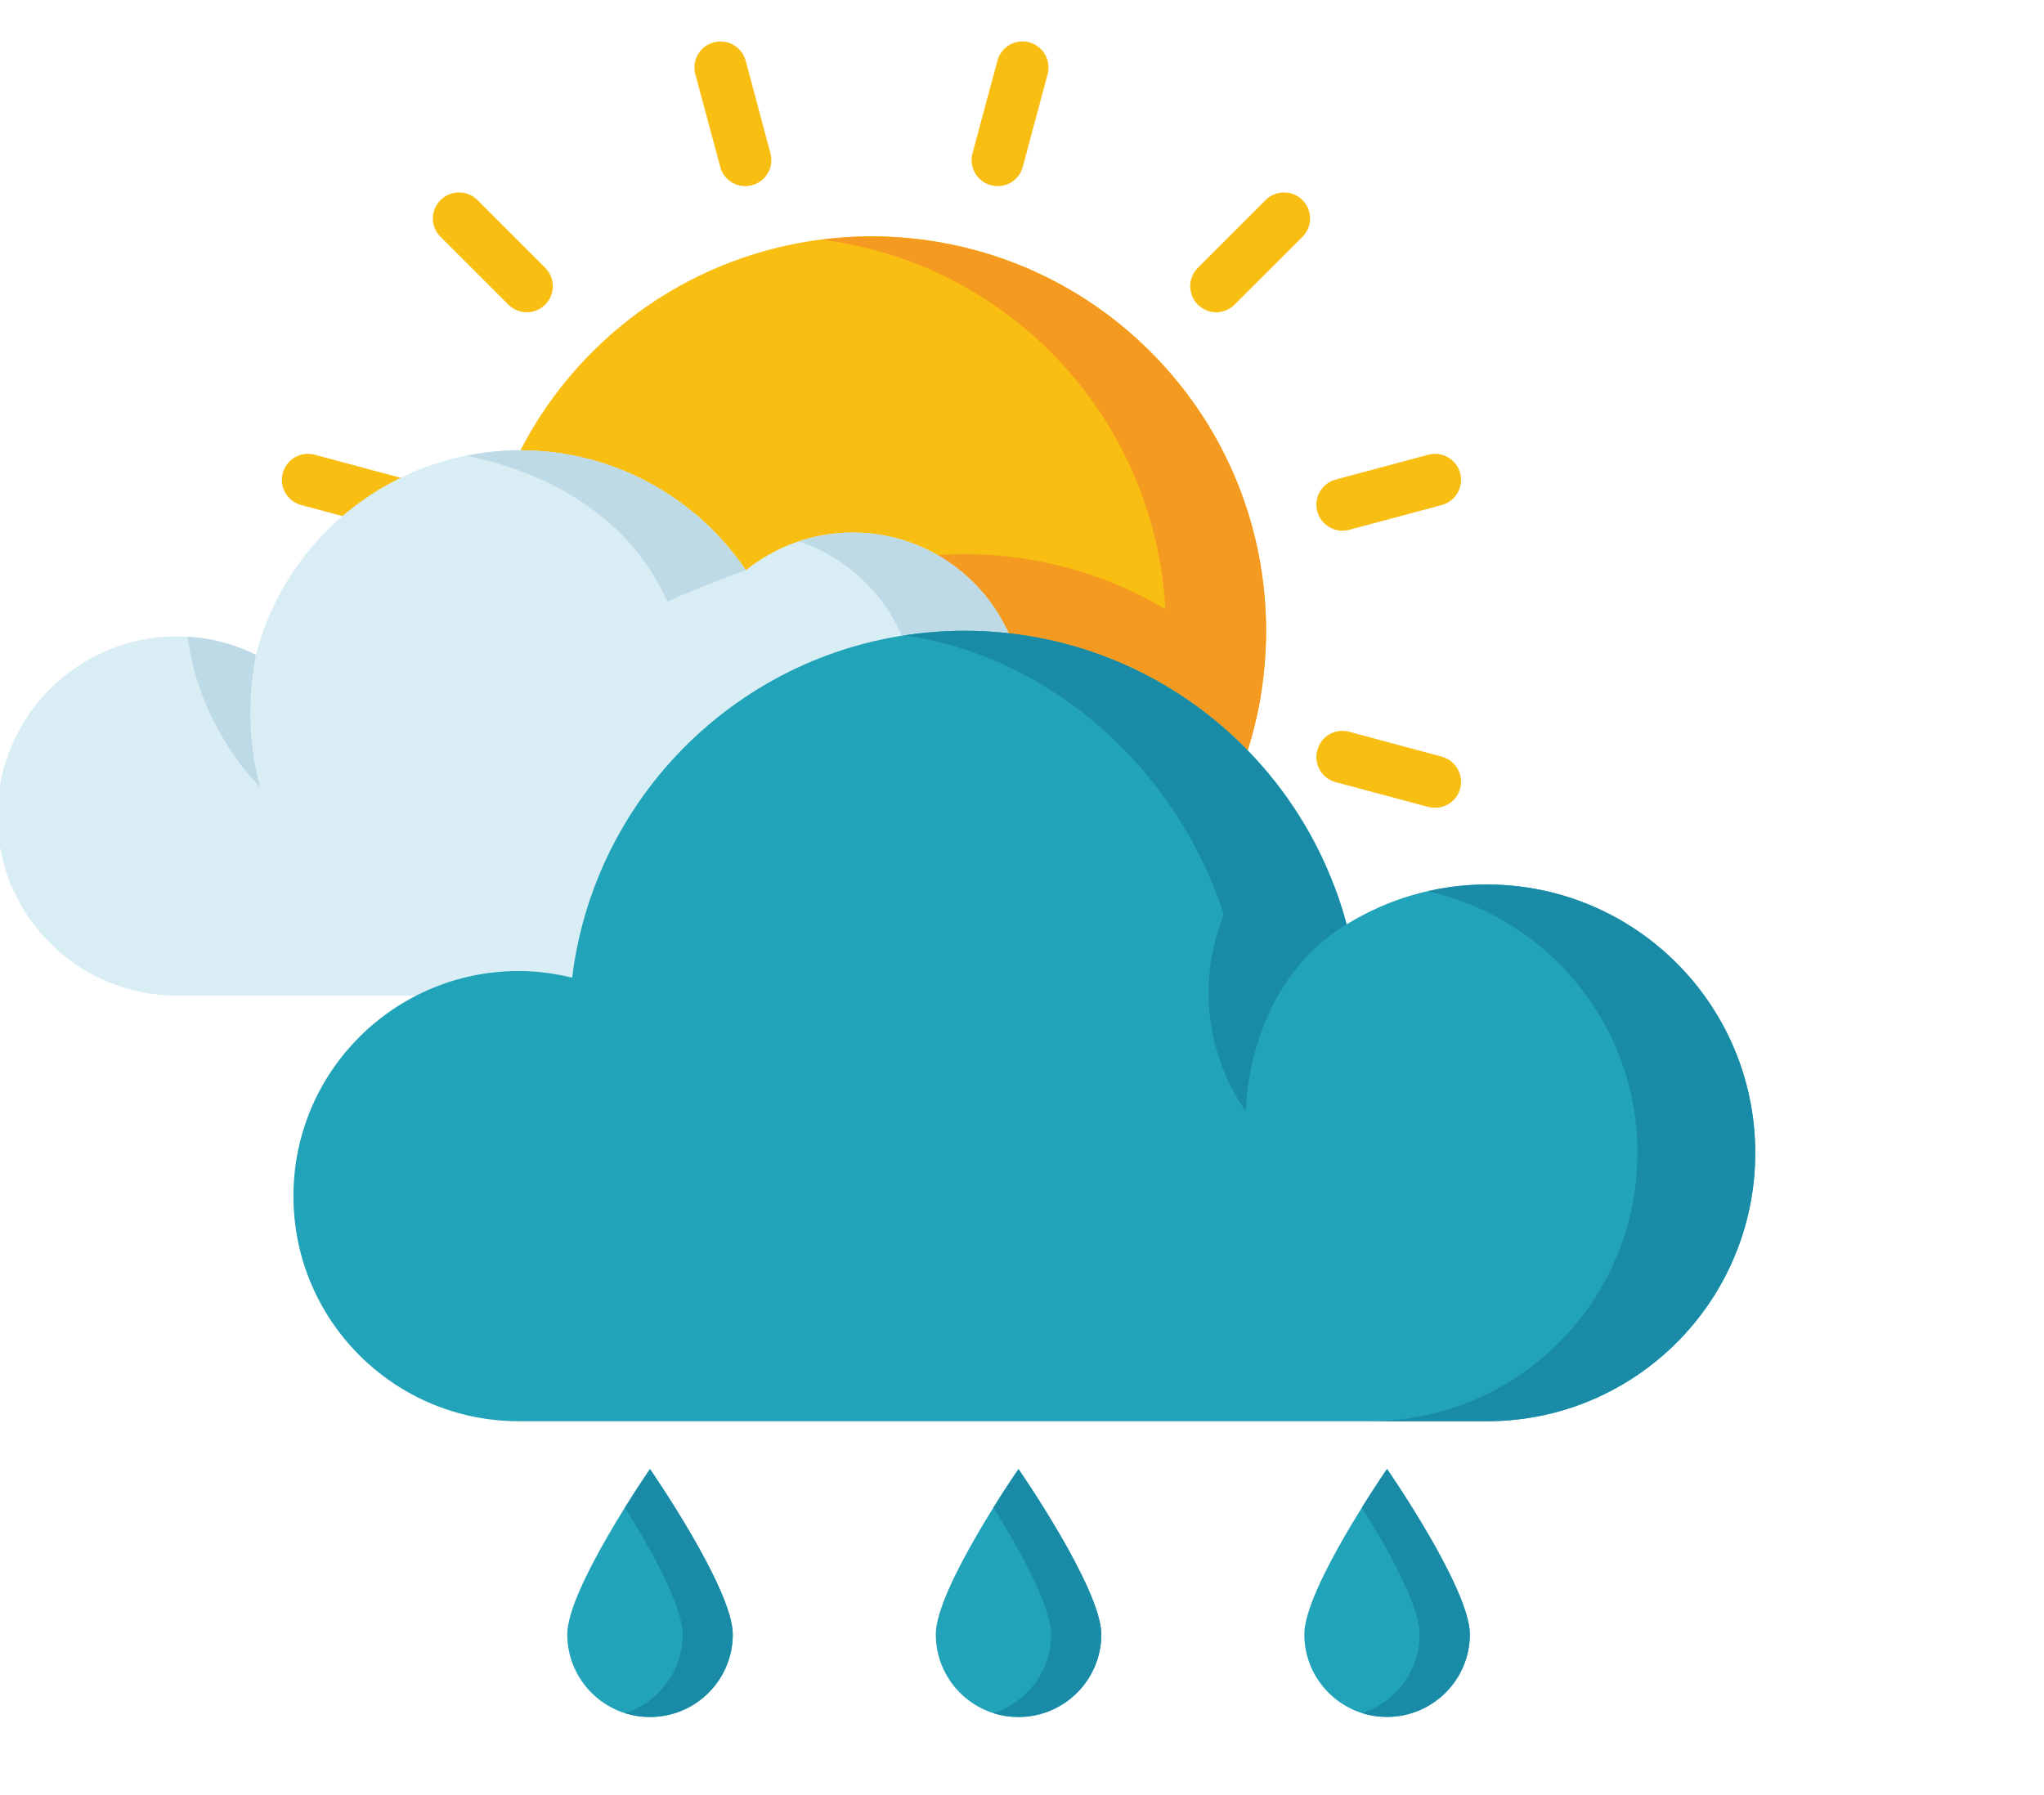 
<svg width="100%" height="100%" viewBox="0 0 872 766" version="1.1" xmlns="http://www.w3.org/2000/svg" xmlns:xlink="http://www.w3.org/1999/xlink" xml:space="preserve" xmlns:serif="http://www.serif.com/" style="fill-rule:evenodd;clip-rule:evenodd;stroke-linejoin:round;stroke-miterlimit:2;">
    <g transform="matrix(1,0,0,1,-7745.54,-1885.2)">
        <g id="_13" serif:id="13" transform="matrix(0.714,0,0,0.683,4824.56,1754.63)">
            <rect x="4089.49" y="191.094" width="1220.26" height="1120.61" style="fill:none;"/>
            <g transform="matrix(54.548,0,0,57.019,-1074.84,-3894.08)">
                <path d="M101.192,75.502C99.504,77.191 99.504,79.928 101.192,81.616C102.881,83.304 105.617,83.304 107.305,81.616C108.993,79.928 108.993,77.191 107.305,75.502C105.617,73.815 102.881,73.815 101.192,75.502Z" style="fill:rgb(249,190,18);fill-rule:nonzero;"/>
            </g>
            <g transform="matrix(54.548,0,0,57.019,-1074.84,-3894.08)">
                <path d="M107.305,81.616C107.986,80.935 108.391,80.084 108.523,79.2C107.73,78.294 106.567,77.719 105.267,77.719C103.098,77.719 101.304,79.315 100.989,81.396C101.054,81.471 101.121,81.544 101.192,81.616C102.881,83.304 105.617,83.304 107.305,81.616Z" style="fill:rgb(245,154,32);fill-rule:nonzero;"/>
            </g>
            <g transform="matrix(54.548,0,0,57.019,-1074.84,-3894.08)">
                <path d="M107.305,75.502C106.321,74.519 104.981,74.11 103.701,74.273C104.618,74.389 105.505,74.798 106.209,75.502C107.896,77.191 107.896,79.928 106.209,81.616C105.505,82.32 104.618,82.729 103.701,82.846C104.981,83.009 106.321,82.599 107.305,81.616C108.993,79.928 108.993,77.191 107.305,75.502Z" style="fill:rgb(245,154,32);fill-rule:nonzero;"/>
            </g>
            <g transform="matrix(54.548,0,0,57.019,-1074.84,-3894.08)">
                <path d="M105.976,85.007C106.129,84.966 106.219,84.81 106.178,84.658L105.906,83.643C105.866,83.492 105.711,83.401 105.557,83.442C105.405,83.483 105.314,83.639 105.355,83.791L105.628,84.806C105.662,84.933 105.777,85.017 105.903,85.017C105.927,85.017 105.952,85.014 105.976,85.007ZM102.871,84.806L103.142,83.791C103.183,83.639 103.093,83.483 102.94,83.442C102.787,83.401 102.632,83.492 102.592,83.643L102.319,84.658C102.279,84.81 102.369,84.966 102.521,85.007C102.546,85.014 102.571,85.017 102.595,85.017C102.721,85.017 102.837,84.933 102.871,84.806ZM109.48,77.453L110.495,77.181C110.647,77.14 110.738,76.984 110.697,76.832C110.656,76.679 110.501,76.589 110.347,76.63L109.333,76.902C109.18,76.943 109.091,77.099 109.132,77.251C109.166,77.378 109.281,77.462 109.407,77.462C109.431,77.462 109.456,77.459 109.48,77.453ZM110.697,80.288C110.738,80.135 110.647,79.979 110.495,79.938L109.48,79.665C109.328,79.624 109.172,79.715 109.132,79.868C109.091,80.02 109.18,80.176 109.333,80.217L110.347,80.489C110.373,80.496 110.397,80.498 110.422,80.498C110.548,80.498 110.663,80.415 110.697,80.288ZM99.932,83.28L100.675,82.537C100.786,82.425 100.786,82.245 100.675,82.133C100.563,82.022 100.383,82.022 100.271,82.133L99.529,82.876C99.416,82.988 99.416,83.168 99.529,83.28C99.584,83.335 99.657,83.363 99.73,83.363C99.803,83.363 99.875,83.335 99.932,83.28ZM108.226,74.985L108.969,74.243C109.081,74.131 109.081,73.951 108.969,73.839C108.858,73.728 108.678,73.728 108.566,73.839L107.823,74.582C107.712,74.693 107.712,74.873 107.823,74.985C107.879,75.04 107.952,75.069 108.025,75.069C108.097,75.069 108.171,75.04 108.226,74.985ZM108.969,83.28C109.081,83.168 109.081,82.988 108.969,82.876L108.226,82.133C108.115,82.022 107.934,82.022 107.823,82.133C107.712,82.245 107.712,82.425 107.823,82.537L108.566,83.28C108.622,83.335 108.694,83.363 108.767,83.363C108.841,83.363 108.914,83.335 108.969,83.28ZM102.94,73.677C103.093,73.636 103.183,73.48 103.142,73.328L102.871,72.313C102.83,72.161 102.675,72.071 102.521,72.111C102.369,72.152 102.279,72.308 102.319,72.46L102.592,73.475C102.626,73.603 102.741,73.687 102.867,73.687C102.891,73.687 102.916,73.683 102.94,73.677ZM105.906,73.475L106.178,72.46C106.219,72.308 106.129,72.152 105.976,72.111C105.823,72.07 105.668,72.161 105.628,72.313L105.355,73.328C105.314,73.48 105.405,73.636 105.557,73.677C105.582,73.683 105.607,73.687 105.632,73.687C105.757,73.687 105.872,73.603 105.906,73.475ZM98.15,80.489L99.164,80.217C99.317,80.176 99.407,80.02 99.366,79.868C99.325,79.715 99.169,79.625 99.017,79.665L98.002,79.938C97.85,79.979 97.759,80.135 97.8,80.288C97.834,80.415 97.95,80.498 98.075,80.498C98.1,80.498 98.125,80.496 98.15,80.489ZM99.366,77.251C99.407,77.099 99.317,76.943 99.164,76.902L98.15,76.63C97.996,76.589 97.841,76.679 97.8,76.832C97.759,76.984 97.85,77.14 98.002,77.181L99.017,77.453C99.041,77.459 99.067,77.462 99.09,77.462C99.216,77.462 99.331,77.378 99.366,77.251ZM100.473,75.069C100.4,75.069 100.327,75.04 100.271,74.985L99.529,74.243C99.416,74.131 99.416,73.951 99.529,73.839C99.64,73.728 99.82,73.728 99.932,73.839L100.675,74.582C100.786,74.693 100.786,74.873 100.675,74.985C100.619,75.04 100.546,75.069 100.473,75.069Z" style="fill:rgb(249,190,18);fill-rule:nonzero;"/>
            </g>
            <g transform="matrix(0.712,0,0,0.712,990.191,32.061)">
                <g transform="matrix(54.548,0,0,57.019,4316.53,-1044.96)">
                    <path d="M16.432,33.4C16.446,33.292 16.455,33.182 16.455,33.07C16.455,31.619 15.278,30.441 13.826,30.441C13.204,30.441 12.633,30.659 12.182,31.02C11.428,29.907 10.155,29.175 8.709,29.175C6.753,29.175 5.11,30.513 4.644,32.323C4.277,32.143 3.866,32.039 3.43,32.039C1.903,32.039 0.666,33.277 0.666,34.804C0.666,36.331 1.903,37.568 3.43,37.568L16.11,37.568C17.268,37.568 18.208,36.628 18.208,35.47C18.208,34.421 17.437,33.556 16.432,33.4Z" style="fill:rgb(217,237,244);fill-rule:nonzero;"/>
                </g>
                <g transform="matrix(54.548,0,0,57.019,4316.53,-1044.96)">
                    <path d="M16.432,33.4C16.446,33.292 16.455,33.182 16.455,33.07C16.455,31.619 15.278,30.441 13.826,30.441C13.536,30.441 13.258,30.49 12.997,30.578C14.041,30.925 14.795,31.909 14.795,33.07C14.795,33.182 14.786,33.292 14.772,33.4C15.777,33.556 16.548,34.421 16.548,35.47C16.548,36.628 15.608,37.568 14.45,37.568L16.11,37.568C17.268,37.568 18.208,36.628 18.208,35.47C18.208,34.421 17.437,33.556 16.432,33.4Z" style="fill:rgb(190,218,230);fill-rule:nonzero;"/>
                </g>
                <g transform="matrix(54.548,0,0,57.019,4316.53,-1044.96)">
                    <path d="M10.973,31.505C11.314,31.347 11.895,31.12 12.182,31.02C12.039,30.805 11.807,30.544 11.742,30.477C10.979,29.676 9.903,29.175 8.709,29.175C8.426,29.175 8.151,29.206 7.884,29.259C8.978,29.48 10.353,30.099 10.973,31.505Z" style="fill:rgb(190,218,230);fill-rule:nonzero;"/>
                </g>
                <g transform="matrix(54.548,0,0,57.019,4316.53,-1044.96)">
                    <path d="M3.593,32.044C3.774,33.477 4.711,34.359 4.711,34.359C4.711,34.359 4.417,33.482 4.644,32.323C4.323,32.165 3.969,32.066 3.593,32.044Z" style="fill:rgb(190,218,230);fill-rule:nonzero;"/>
                </g>
            </g>
            <g transform="matrix(54.548,0,0,57.019,-1074.84,-3894.08)">
                <path d="M110.989,81.339C110.426,81.339 109.9,81.5 109.453,81.776C108.962,79.924 107.274,78.559 105.267,78.559C103.055,78.559 101.232,80.218 100.97,82.36C100.783,82.314 100.587,82.287 100.385,82.287C99.022,82.287 97.917,83.391 97.917,84.753C97.917,86.116 99.022,87.22 100.385,87.22L110.989,87.22C112.613,87.22 113.929,85.904 113.929,84.28C113.929,82.656 112.613,81.339 110.989,81.339Z" style="fill:rgb(33,163,185);fill-rule:nonzero;"/>
            </g>
            <g transform="matrix(54.548,0,0,57.019,-1074.84,-3894.08)">
                <path d="M110.989,81.339C110.767,81.339 110.552,81.365 110.344,81.413C111.657,81.707 112.639,82.877 112.639,84.28C112.639,85.904 111.323,87.22 109.699,87.22L110.989,87.22C112.613,87.22 113.929,85.904 113.929,84.28C113.929,82.656 112.613,81.339 110.989,81.339Z" style="fill:rgb(26,139,166);fill-rule:nonzero;"/>
            </g>
            <g transform="matrix(54.548,0,0,57.019,-1074.84,-3894.08)">
                <path d="M109.31,81.344C108.687,79.717 107.114,78.559 105.267,78.559C105.046,78.559 104.828,78.577 104.615,78.609C106.261,78.852 107.61,80.113 108.107,81.669C107.623,82.903 108.349,83.823 108.349,83.823C108.349,83.823 108.349,82.439 109.453,81.776C109.416,81.635 109.371,81.498 109.32,81.364C109.317,81.357 109.313,81.351 109.31,81.344Z" style="fill:rgb(26,139,166);fill-rule:nonzero;"/>
            </g>
            <g transform="matrix(1,0,0,1,10.766,2.908)">
                <g transform="matrix(54.548,0,0,57.019,-1141.5,-3918.75)">
                    <path d="M103.754,89.937C103.754,90.437 103.348,90.843 102.847,90.843C102.347,90.843 101.941,90.437 101.941,89.937C101.941,89.436 102.847,88.126 102.847,88.126C102.847,88.126 103.754,89.436 103.754,89.937Z" style="fill:rgb(33,163,185);fill-rule:nonzero;"/>
                </g>
                <g transform="matrix(54.548,0,0,57.019,-1141.5,-3918.75)">
                    <path d="M102.847,88.126C102.847,88.126 102.726,88.302 102.573,88.548C102.84,88.976 103.205,89.619 103.205,89.937C103.205,90.341 102.939,90.684 102.573,90.8C102.66,90.828 102.752,90.842 102.847,90.842C103.348,90.842 103.754,90.437 103.754,89.937C103.754,89.436 102.847,88.126 102.847,88.126Z" style="fill:rgb(26,139,166);fill-rule:nonzero;"/>
                </g>
            </g>
            <g transform="matrix(1,0,0,1,1.82077e-12,2.908)">
                <g transform="matrix(54.548,0,0,57.019,-1215.08,-3918.75)">
                    <path d="M109.337,89.937C109.337,90.437 108.93,90.843 108.43,90.843C107.929,90.843 107.524,90.437 107.524,89.937C107.524,89.436 108.43,88.126 108.43,88.126C108.43,88.126 109.337,89.436 109.337,89.937Z" style="fill:rgb(33,163,185);fill-rule:nonzero;"/>
                </g>
                <g transform="matrix(54.548,0,0,57.019,-1215.08,-3918.75)">
                    <path d="M108.43,88.126C108.43,88.126 108.308,88.302 108.155,88.548C108.423,88.976 108.787,89.619 108.787,89.937C108.787,90.341 108.521,90.684 108.155,90.8C108.242,90.828 108.335,90.842 108.43,90.842C108.93,90.842 109.337,90.437 109.337,89.937C109.337,89.436 108.43,88.126 108.43,88.126Z" style="fill:rgb(26,139,166);fill-rule:nonzero;"/>
                </g>
            </g>
            <g transform="matrix(1,0,0,1,10.766,2.908)">
                <g transform="matrix(54.548,0,0,57.019,-1005.65,-3918.81)">
                    <path d="M109.337,89.937C109.337,90.437 108.93,90.843 108.43,90.843C107.929,90.843 107.524,90.437 107.524,89.937C107.524,89.436 108.43,88.126 108.43,88.126C108.43,88.126 109.337,89.436 109.337,89.937Z" style="fill:rgb(33,163,185);fill-rule:nonzero;"/>
                </g>
                <g transform="matrix(54.548,0,0,57.019,-1005.65,-3918.81)">
                    <path d="M108.43,88.126C108.43,88.126 108.308,88.302 108.155,88.548C108.423,88.976 108.787,89.619 108.787,89.937C108.787,90.341 108.521,90.684 108.155,90.8C108.242,90.828 108.335,90.842 108.43,90.842C108.93,90.842 109.337,90.437 109.337,89.937C109.337,89.436 108.43,88.126 108.43,88.126Z" style="fill:rgb(26,139,166);fill-rule:nonzero;"/>
                </g>
            </g>
        </g>
    </g>
</svg>
